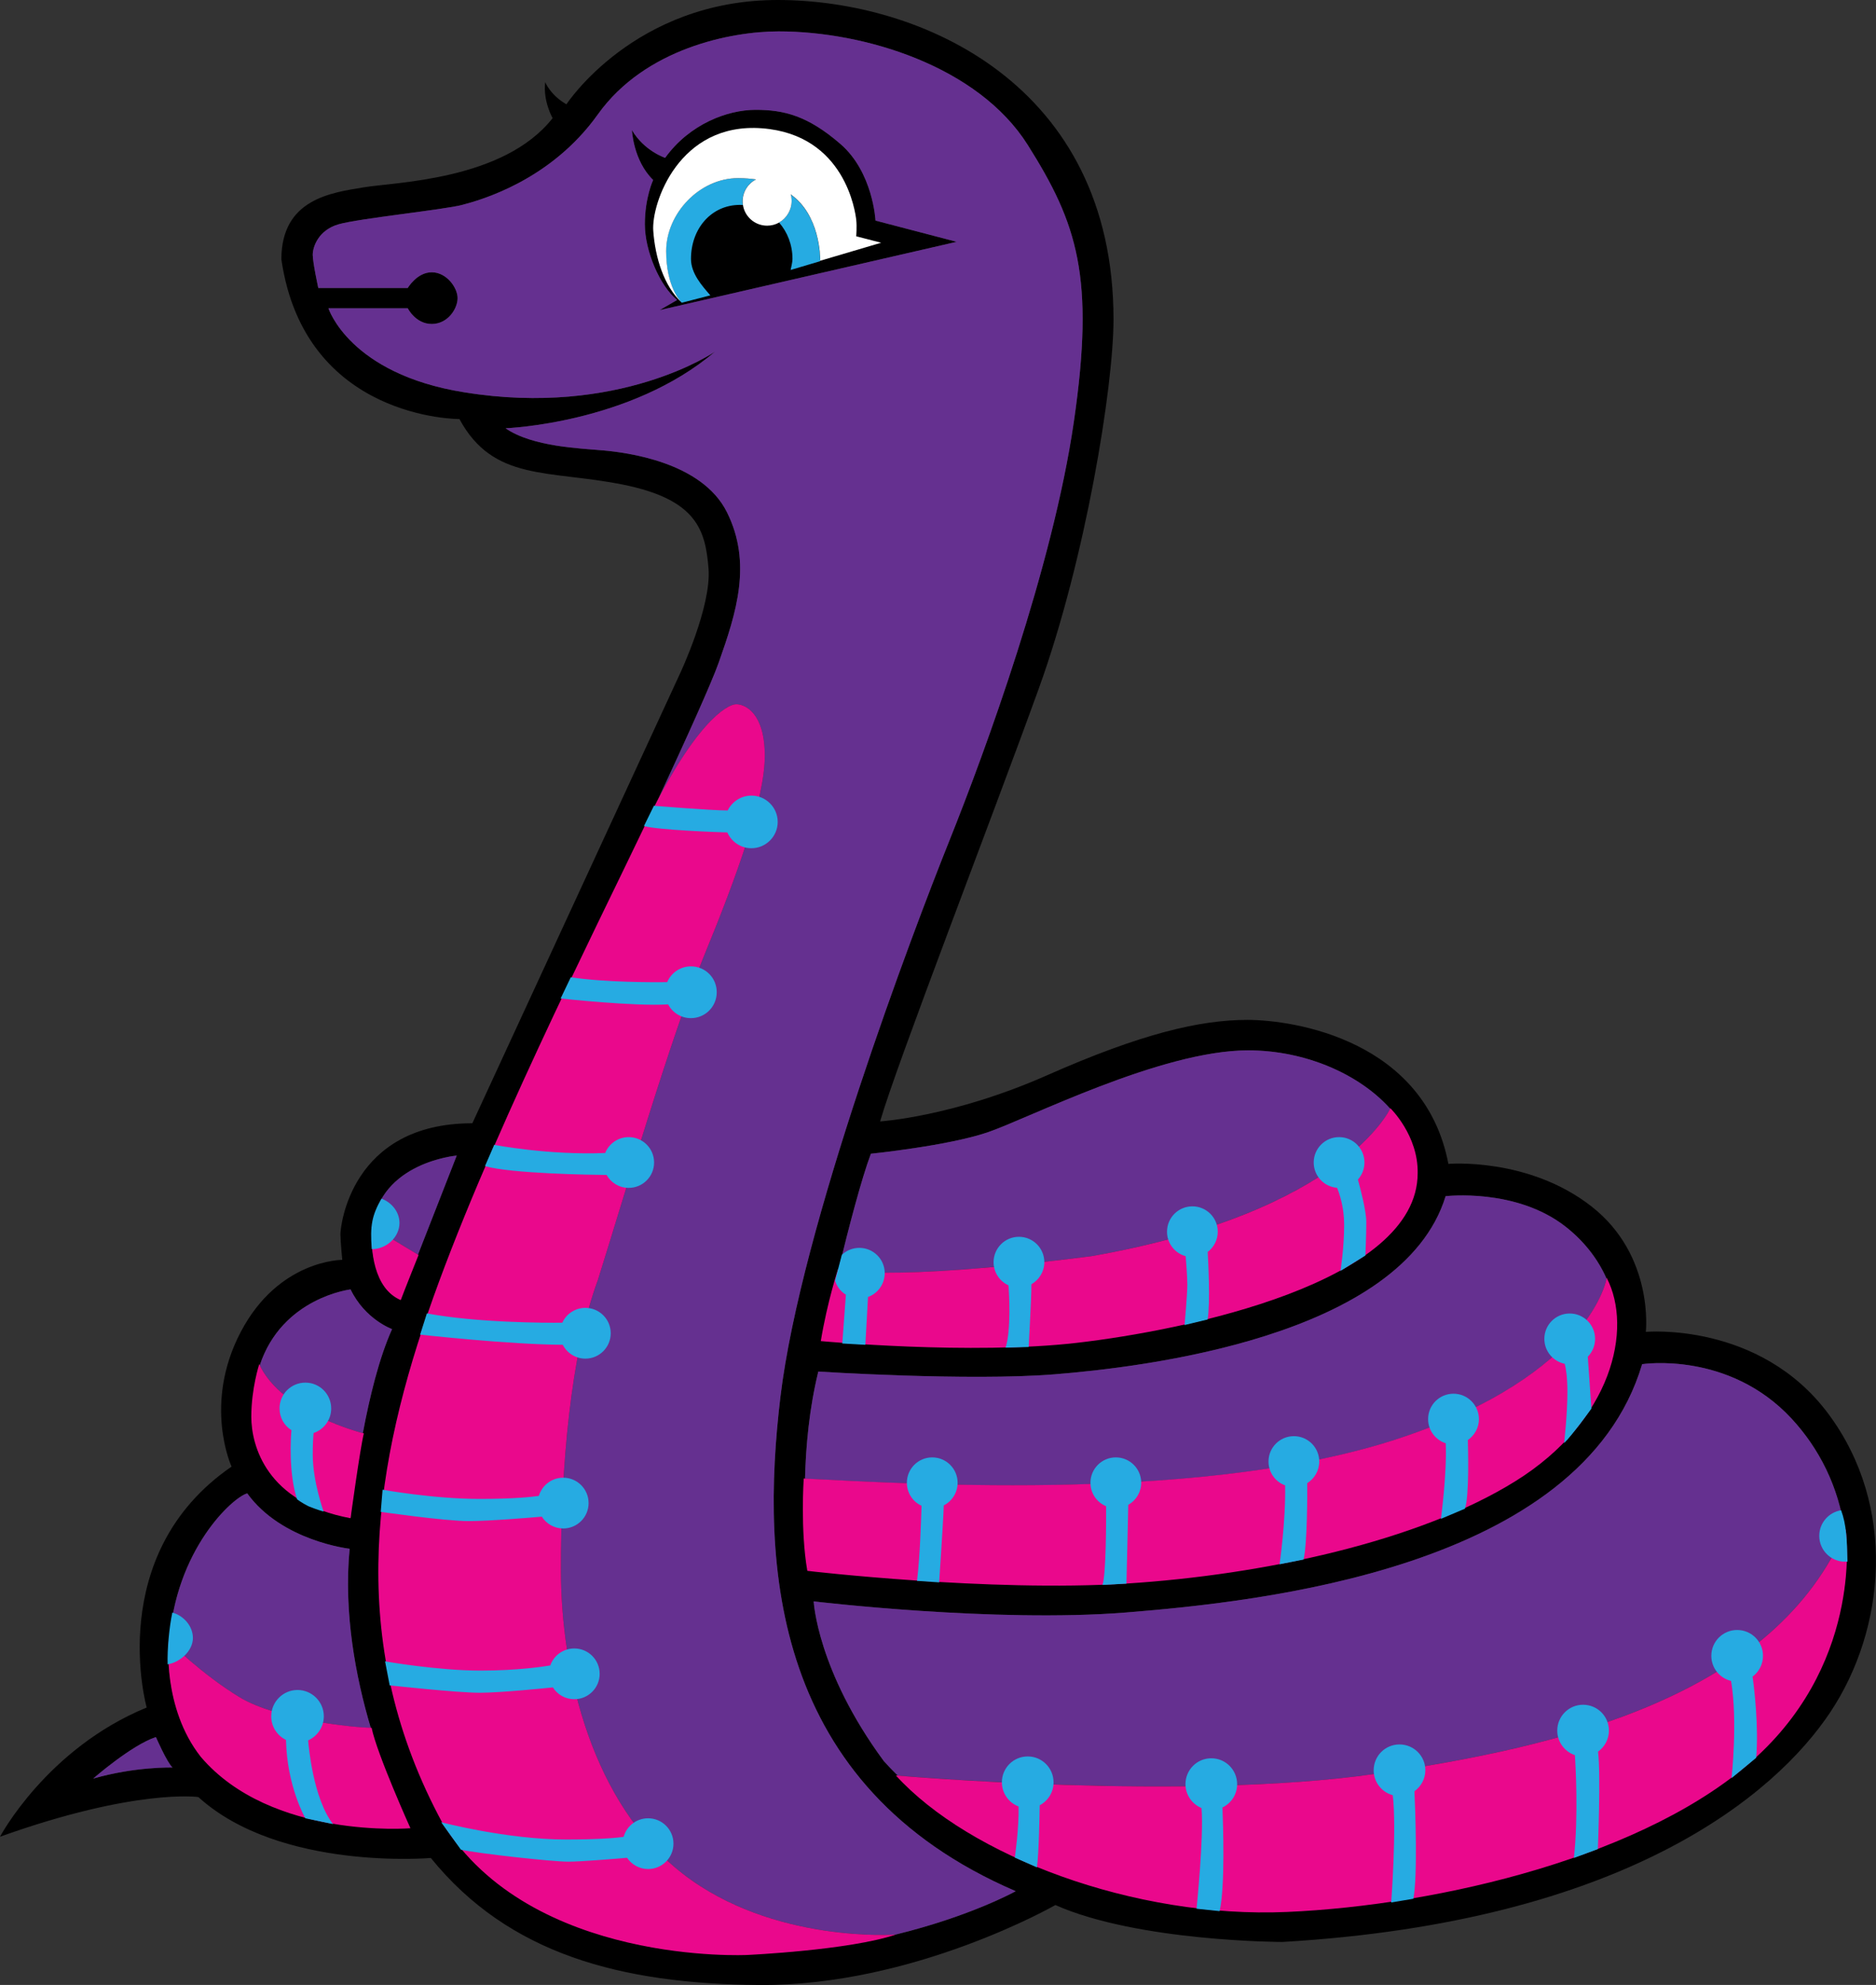 <svg xmlns="http://www.w3.org/2000/svg" xmlns:xlink="http://www.w3.org/1999/xlink" id="shapes_1_" x="0" y="0" version="1.1" viewBox="0 0 2033.5 2150.6" xml:space="preserve" style="enable-background:new 0 0 2033.5 2150.6"><rect x="0" y="0" width="2033.5" height="2150.6" fill="#333333" stroke="none"/><style type="text/css">.st0{fill-rule:evenodd;clip-rule:evenodd}.st1{fill:#653090}.st2{fill-rule:evenodd;clip-rule:evenodd;fill:#ea088c}.st3{fill:#26abe2}.st4{fill-rule:evenodd;clip-rule:evenodd;fill:#fff}</style><path id="black" d="M1982,1532c-74.5-100.3-198-89-198-89s9.4-82.6-59-136s-155-46-155-46	c-25.6-133.8-166.7-156-218-156c-51.3,0-115,14.9-217,60c-102,45.1-181,50-181,50c17.5-61,121.1-328.2,172-469s81-327.4,81-400	C1207,91.4,998.3,0,843,0S614,113,614,113c-17.7-10.1-23-24-23-24c-2.6,20.5,8,39,8,39c-53,67.5-170.3,69.2-205,75s-89,12.5-89,78	c25.3,174.2,193,173,193,173c36.7,67.9,96.4,54.9,177,71c80.6,16.1,89.7,49.7,93,91s-31,114-31,114l-225,487	c-132.1,0-143,112.4-143,120s2,28,2,28s-68.8-0.4-110,78c-41.2,78.4-10,146-10,146c-138.7,95.3-92,261-92,261	C50.6,1894.5,0,1990,0,1990c147.3-52.7,215-43,215-43c88.5,80.3,252,66,252,66c84.7,104.5,206.4,136.4,355.8,137.6	C990.5,2152,1144,2064,1144,2064c89.8,39.8,246,40,246,40c371.2-21.7,534.2-159.1,594-249S2056.5,1632.3,1982,1532z M1697,1329	c53.7,42.1,77.5,114.4,28,192s-181.8,160.3-445,188c-210.8,18.6-403-8-403-8s-15.5-110.6,10-215c0,0,162.5,10.5,256,3	s376.9-39.8,424-193C1567,1296,1643.3,1286.9,1697,1329z M1070,1227c43.5-14.6,188.2-89,283-89s183,60.6,183,133	s-97.9,129.5-254,164s-344.6,20.5-391,17c0,0,32.9-148.4,53-202C944,1250,1026.5,1241.6,1070,1227z M495,1252l-61,156	c-13.5-9.9-31-26.9-31-67C403,1259.9,495,1252,495,1252z M380,1397c15.8,32.7,45,43,45,43c-32.2,71.3-45,204-45,204	s-106-11.1-106-114C274,1409.5,380,1397,380,1397z M101,1927c0,0,41.5-36.3,68-45c0,0,12,27.6,18,33C187,1915,146.9,1913.8,101,1927	z M183,1796c0-110.4,68.4-173.7,85-178c37.5,51.8,111,60,111,60c-14.5,151,65,302,65,302C282,1987.2,183,1906.4,183,1796z M795,2117	c-184.5,0-291.6-90.4-326-164s-78.2-187.8-47-373s200-521,200-521s137.7-286.6,157-341s36.4-107.9,9-163s-110.2-64.8-134-67	s-76.8-3.7-106-24c0,0,135.2-4.9,227-83c0,0-103.4,71.4-272,44c-124.4-19.9-147-91-147-91h86c0,0,8.4,17,26,17s28-16.7,28-28	s-11.9-28-28-28s-26,17-26,17h-97c0,0-6-27.5-6-36s6.1-26.7,28-33s114.2-15.8,134-21c19.8-5.2,95.9-26.3,147-98s144.8-90,196-90	c93,0,216.2,37.7,270,123s72.9,142.8,50,300s-95.5,355.5-135,454s-160.8,418-183,602s-8.9,422.5,255,536	C1101,2049,979.5,2117,795,2117z M1925,1878c-112.6,139.2-431.8,192-540,192s-303.2-25.1-427-162c-72.3-98.1-76-173-76-173	s196.7,23.5,339,12s493.1-47.1,559-269c0,0,93.7-14.6,162,59S2037.6,1738.8,1925,1878z M1037,262l-322,74l19-11	c-18.7-15-35-53-35-82c0-29,9-48,9-48c-21.6-20.9-23-54-23-54c13.4,22.7,36,30,36,30c26.2-36.4,67.3-52,98-52s56.5,6.3,92,37	s38,83,38,83L1037,262z" class="st0"/><path id="purple" d="M401.9,1872c-19.4-0.3-102.2-9.1-141.9-33c-37.1-22.4-71.3-54.9-76.4-59.9	c6.5-99.9,68.7-157,84.4-161.1c37.5,51.8,111,60,111,60C372.3,1747.6,385.6,1817.2,401.9,1872z M169,1882c-26.5,8.7-68,45-68,45	c45.9-13.2,86-12,86-12C181,1909.6,169,1882,169,1882z M380,1397c0,0-74.2,8.8-98.4,82.2c23.3,48.7,101.5,70.8,111.7,73.5	c7.2-38.5,17.6-81.5,31.7-112.7C425,1440,395.8,1429.7,380,1397z M944,1250c-10.4,27.6-24.1,80.5-35,125.1	c5.7,1.5,60.6,13.1,274-14.1c262.9-46.1,319.8-151.6,323.9-159.8c-33.7-37.7-92.4-63.2-153.9-63.2c-94.8,0-239.5,74.4-283,89	S944,1250,944,1250z M887,1486c-9.8,40-13.5,80.8-14.4,116.1c127.6,6.4,438.5,25.1,645.4-44.1c197.6-66,221.6-163.4,223.4-172.7	c-9.6-21.9-25-41.1-44.4-56.3c-53.7-42.1-130-33-130-33c-47.1,153.2-330.5,185.5-424,193S887,1486,887,1486z M403.7,1329.4	c5.3,3.2,40.4,24.6,49.4,29.9l42-107.3C495,1252,412,1259.2,403.7,1329.4z M1101,2049c0,0-48.4,27-130.3,47	c-7.3,0.5-135.8,7.6-230.7-66c-97.6-75.8-131.8-216.6-132-328s10.5-235.2,40-315c26.9-85.3,78.6-262.5,115-351s66-170.9,66-217	s-20.9-56-31-56c-9.1,0-39.4,17-84.5,102.7c30-64.4,57.7-125.5,65.5-147.7c19.3-54.4,36.4-107.9,9-163s-110.2-64.8-134-67	s-76.8-3.7-106-24c0,0,135.2-4.9,227-83c0,0-103.4,71.4-272,44c-124.4-19.9-147-91-147-91h86c0,0,8.4,17,26,17s28-16.7,28-28	s-11.9-28-28-28s-26,17-26,17h-97c0,0-6-27.5-6-36s6.1-26.7,28-33s114.2-15.8,134-21c19.8-5.2,95.9-26.3,147-98s144.8-90,196-90	c93,0,216.2,37.7,270,123s72.9,142.8,50,300s-95.5,355.5-135,454s-160.8,418-183,602S837.1,1935.5,1101,2049z M1037,262l-88-23	c0,0-2.5-52.3-38-83s-61.3-37-92-37s-71.8,15.6-98,52c0,0-22.6-7.3-36-30c0,0,1.4,33.1,23,54c0,0-9,19-9,48c0,29,16.3,67,35,82	l-19,11L1037,262z M1942,1537c-68.3-73.6-162-59-162-59c-65.9,221.9-416.7,257.5-559,269s-339-12-339-12s3.7,74.9,76,173	c4.9,5.4,9.9,10.7,15.1,15.7c26.4,2.2,321.5,26.3,516.9-1.7c203.8-29.3,432.4-84.5,509.5-262.9	C1993.2,1610.6,1971.4,1568.7,1942,1537z" class="st1"/><path id="pink_1_" d="M740,2030c-97.6-75.8-131.8-216.6-132-328s10.5-235.2,40-315c26.9-85.3,78.6-262.5,115-351	s66-170.9,66-217s-20.9-56-31-56c-10.1,0-46.2,20.9-99.7,133s-173.5,349.2-234.7,527s-86.7,362.4,16,552.1	c96.1,154.9,330.6,143,330.6,143S920.8,2113,971,2096C971,2096,837.6,2105.8,740,2030z M2000.6,1656.7	c-76.2,180.3-305.8,235.9-510.6,265.3s-518.9,1.6-518.9,1.6c79.3,87.2,258.1,155.1,423.9,147.9s392.5-60.7,509.4-168.4	C2021.3,1795.2,2000.6,1656.7,2000.6,1656.7z M1221,1715.7c148.1-9.4,316.7-45.6,421.6-110.9c104.9-65.2,127.6-165.2,99-220.3	c0,0-15.9,104-223.6,173.4s-520.1,50.4-646.8,44c0,0-3.8,55.7,3.9,100C875,1702,1072.9,1725.1,1221,1715.7z M1168,1454.8	c115.7-13.4,368.7-64.8,368.7-183.8c0.7-41-29.6-70.3-29.6-70.3s-50.6,112.4-324.1,160.3c-226.9,29-274.6,14-274.6,14	s-11.6,35.1-18.7,78C889.7,1453,1052.3,1468.3,1168,1454.8z M260,1839c-40.3-24.3-77.1-60.6-77.1-60.6s-7.3,71.6,34.7,125	c76.4,89.8,227.3,77.4,227.3,77.4s-36.4-80.7-42.1-108.9C385,1872,300.3,1863.3,260,1839z M380,1644.9c0,0,10.4-76.2,14.4-91.9	c0,0-89.2-22-113.4-75c0,0-8.6,26.2-8.6,57S288.5,1628,380,1644.9z M434.4,1408.6c3.7-10,19.3-48.9,19.3-48.9	c-8.3-4.9-50.7-30.7-50.7-30.7C401.5,1353.7,404.8,1396,434.4,1408.6z" class="st2"/><path id="blue" d="M520,1834c-24.6,0-97.6-8-97.6-8l-5-26c0,0,56.7,10,103.6,10c39.2,0,67.3-4.2,75.5-5.6	c3.7-10.7,14-18.4,26-18.4c15.2,0,27.5,12.3,27.5,27.5c0,15.2-12.3,27.5-27.5,27.5c-9.8,0-18.4-5.1-23.2-12.8	C589.6,1829.2,542,1834,520,1834z M702.5,1970c-12.6,0-23.3,8.5-26.5,20.1c-9.7,1.4-28.3,2.9-63,2.9c-63.2,0-134.8-18.7-134.8-18.7	l21.4,29.7c18.3,4.1,98,13,116.4,13c13.7,0,47.2-2.8,63.7-4.2c4.9,7.3,13.3,12.2,22.8,12.2c15.2,0,27.5-12.3,27.5-27.5	S717.7,1970,702.5,1970z M814.5,862c-11.3,0-21,6.6-25.7,16.1c-18.2,0-80-5.1-80-5.1L698,895c16.6,4.4,79.9,6.6,90.4,6.9	c4.4,10,14.4,17.1,26.1,17.1c15.7,0,28.5-12.8,28.5-28.5C843,874.8,830.2,862,814.5,862z M931.5,1352c-7.4,0-14.1,2.9-19,7.6	l-7.3,27.9c1.9,6.4,6.1,11.8,11.7,15.2l-3.9,52.9l25,1.4l2.9-51.8c10.6-3.8,18.1-14,18.1-25.9C959,1364.3,946.7,1352,931.5,1352z M587.3,1643.2c4.9,7.7,13.4,12.8,23.2,12.8c15.2,0,27.5-12.3,27.5-27.5c0-15.2-12.3-27.5-27.5-27.5c-12.5,0-23,8.3-26.4,19.7	c-7.5,1.1-26.8,3.3-64.1,3.3c-50.5,0-105.3-10-105.3-10l-2,24c0,0,68.9,10,95.3,10C530.9,1648,575.8,1644.2,587.3,1643.2z M351,1859.5c0-15.7-12.8-28.5-28.5-28.5c-15.7,0-28.5,12.8-28.5,28.5c0,11.3,6.5,21,16,25.6c1.1,50.7,21,84.9,21,84.9l30,6.3	c-21.6-27.7-26.5-84.7-27-90.7C344,1881.1,351,1871.1,351,1859.5z M634.5,1472c15.2,0,27.5-12.3,27.5-27.5s-12.3-27.5-27.5-27.5	c-11.1,0-20.7,6.6-25,16.1c-18.4,0.2-92.9,0-146.8-10.1l-7.3,23c0,0,96,10.7,154.6,11C614.6,1465.9,623.8,1472,634.5,1472z M681.5,1287c15.2,0,27.5-12.3,27.5-27.5s-12.3-27.5-27.5-27.5c-11.6,0-21.4,7.1-25.5,17.2c-61,2.6-120.3-8.8-120.3-8.8l-10,23	c27.9,8.2,116.2,9.5,131.8,9.6C662.3,1281.4,671.2,1287,681.5,1287z M315.9,1549.5c-0.7,7.9-3.2,46.7,6.1,74.9c0,0,4.6,3.6,12.3,7.5	c9.2,3.8,16.5,5.8,16.5,5.8S339,1605.2,339,1576c0-10.5,0.4-18,0.9-23.4c11.1-3.7,19.1-14.2,19.1-26.6c0-15.5-12.5-28-28-28	c-15.5,0-28,12.5-28,28C303,1535.9,308.1,1544.6,315.9,1549.5z M433,1325c0-12.2-8.7-22.4-19.5-26.3c-10.2,17.7-12.6,29.1-10.5,54.7	C418.8,1353.4,433,1340.5,433,1325z M1010.5,1579c-15.2,0-27.5,12.3-27.5,27.5c0,11,6.5,20.6,15.9,24.9c-0.4,13.4-1.6,55-4.9,81.4	l24,1.6c0,0,4.6-68.2,5-83.4c8.9-4.5,15-13.8,15-24.5C1038,1591.3,1025.7,1579,1010.5,1579z M186.8,1747.1	c-3.4,16.1-5.6,39.9-5.1,56.1c13.5-2.2,27.4-14.5,27.4-28.6C209,1761.4,198.8,1750.4,186.8,1747.1z M749,1047	c-11.6,0-21.5,7-25.8,17.1c-12.3,0.2-67.5,0.4-104.5-5.3l-11,23c0,0,79.7,8.7,116.5,6.4c4.7,8.9,14,14.9,24.7,14.9	c15.5,0,28-12.5,28-28C777,1059.5,764.5,1047,749,1047z M1575.5,1510c-15.2,0-27.5,12.3-27.5,27.5c0,12.3,8,22.6,19.1,26.2	c1.5,32-5.2,81.9-5.2,81.9l26-11c4.9-14,3.4-63.7,3.2-74.4c7.2-5,12-13.3,12-22.7C1603,1522.3,1590.7,1510,1575.5,1510z M1090,1460.1l25-0.7c0,0,2.9-49.5,3-68c8.3-4.7,14-13.7,14-23.9c0-15.2-12.3-27.5-27.5-27.5c-15.2,0-27.5,12.3-27.5,27.5	c0,11.2,6.7,20.8,16.2,25.1C1093.9,1402.4,1096.1,1441.1,1090,1460.1z M1479,1259.5c0-15.2-12.3-27.5-27.5-27.5	s-27.5,12.3-27.5,27.5c0,14.4,11.1,26.3,25.3,27.4c2.5,6,7.7,20.8,7.7,40.1c0,25.3-4,50-4,50l27-16.7c0,0,1-21.4,1-36.3	c0-12.2-6.7-37.4-9.1-46C1476.3,1273.1,1479,1266.6,1479,1259.5z M1517,1890c-15.5,0-28,12.5-28,28c0,12.9,8.8,23.8,20.7,27	c4.3,36.1-1.7,116.2-1.7,116.2l24-4c4.8-23.9,2.1-97.1,1.2-116.5c7.1-5.1,11.8-13.4,11.8-22.8C1545,1902.5,1532.5,1890,1517,1890z M1995.7,1636.3c-13.4,2.1-23.7,13.7-23.7,27.7c0,15.5,12.5,28,28,28c0.3,0,2.3,0,2.6,0C2002.1,1667.9,2001.4,1651.8,1995.7,1636.3z M1716,1847c-15.5,0-28,12.5-28,28c0,12.4,8,22.8,19.1,26.6c0.7,9.6,4,66.4-1.1,111.4l26-9.6c0,0,3.3-80.8,0.2-105.6	c7.1-5.1,11.8-13.4,11.8-22.8C1744,1859.5,1731.5,1847,1716,1847z M1911,1794c0-15.5-12.5-28-28-28s-28,12.5-28,28	c0,13.2,9.1,24.2,21.4,27.2c7.4,44,0.5,105.3,0.5,105.3l26.7-22c2.9-33.4-2.1-75.7-3.9-88C1906.6,1811.4,1911,1803.2,1911,1794z M1699,1508c0,24.8-3.6,55.6-3.6,55.6c7.9-7.4,29.6-37.4,29.6-37.4l-3.9-56.3c4.9-5,7.9-11.8,7.9-19.3c0-15.2-12.3-27.5-27.5-27.5	c-15.2,0-27.5,12.3-27.5,27.5c0,13.3,9.5,24.4,22.1,27C1697.3,1482.1,1699,1491.6,1699,1508z M1309,1429.6c3-17.9,0.7-62.4,0.1-73.2	c6.6-5,10.9-13,10.9-21.9c0-15.2-12.3-27.5-27.5-27.5c-15.2,0-27.5,12.3-27.5,27.5c0,12.7,8.5,23.3,20.2,26.5	c0.5,5.7,1.8,22.1,1.8,31c0,10.8-3,43.6-3,43.6L1309,1429.6z M1209.5,1579c-15.2,0-27.5,12.3-27.5,27.5c0,11.5,7,21.3,17,25.4	c0.1,13.8,0,74.8-4,85.3l26-1.4c0,0,1.9-76.4,2-85.4c8.4-4.7,14-13.7,14-24C1237,1591.3,1224.7,1579,1209.5,1579z M1114,1903	c-15.5,0-28,12.5-28,28c0,12,7.5,22.2,18.1,26.2c0.6,23.1-4.1,55.4-4.1,55.4l24,10.6c2.1-15.7,2.8-55.1,3-67.3	c8.9-4.7,15-14,15-24.8C1142,1915.5,1129.5,1903,1114,1903z M1402.5,1556c-15.2,0-27.5,12.3-27.5,27.5c0,11.9,7.5,22,18,25.8	c0.8,38.7-6,85.5-6,85.5l26-5.1c4.1-17.1,4.1-72.2,4-82.8c7.8-4.9,13-13.5,13-23.4C1430,1568.3,1417.7,1556,1402.5,1556z M1313,1905	c-15.5,0-28,12.5-28,28c0,11.7,7.2,21.7,17.4,25.9c2.6,31.8-5.4,109.1-5.4,109.1l25,2.6c6.2-26.6,3.7-95.1,3.1-112.3	c9.4-4.5,15.9-14.1,15.9-25.2C1341,1917.5,1328.5,1905,1313,1905z M739,328l31-8c-9.3-10.6-21-23.8-21-39.5	c0-32.9,22.1-58.5,53-58.5c1.1,0,2.1,0.1,3.2,0.1c-0.2-1.3-0.3-2.7-0.3-4.1c0-10.3,5.9-19.2,14.5-23.6c-5.7-0.8-12.1-1.4-19.4-1.4	c-42.1,0-78,38.6-78,79C722,312.4,739,328,739,328z M857,210.7c0.7,2.3,1,4.8,1,7.3c0,9.9-5.4,18.5-13.5,23.1	c9,10.3,14.5,24.1,14.5,39.4c0,3.8-1.3,8.4-2,12l32-9.5C889,283,890.4,234.2,857,210.7z" class="st3"/><path id="white" d="M844.7,241c-3.9,2.3-8.4,3.5-13.2,3.5c-13.3,0-24.3-9.8-26.2-22.5c-0.2-1.3-0.3-2.7-0.3-4	c0-10.3,5.9-19.2,14.5-23.6c-5.7-0.8-12.1-1.4-19.4-1.4c-42.1,0-78,38.6-78,79c0,38.8,15.6,54.7,16.9,55.9	c-19.1-17.6-28.8-48.4-30.9-77.9c-2.1-29.5,27.8-117.9,118-111c90.2,6.9,101.1,91.3,102,99s0,18,0,18l27,7l-66,19.5	c0-5-0.5-49.7-32-71.9c0.7,2.3,1,4.8,1,7.3C858,227.8,852.6,236.4,844.7,241z" class="st4"/></svg>